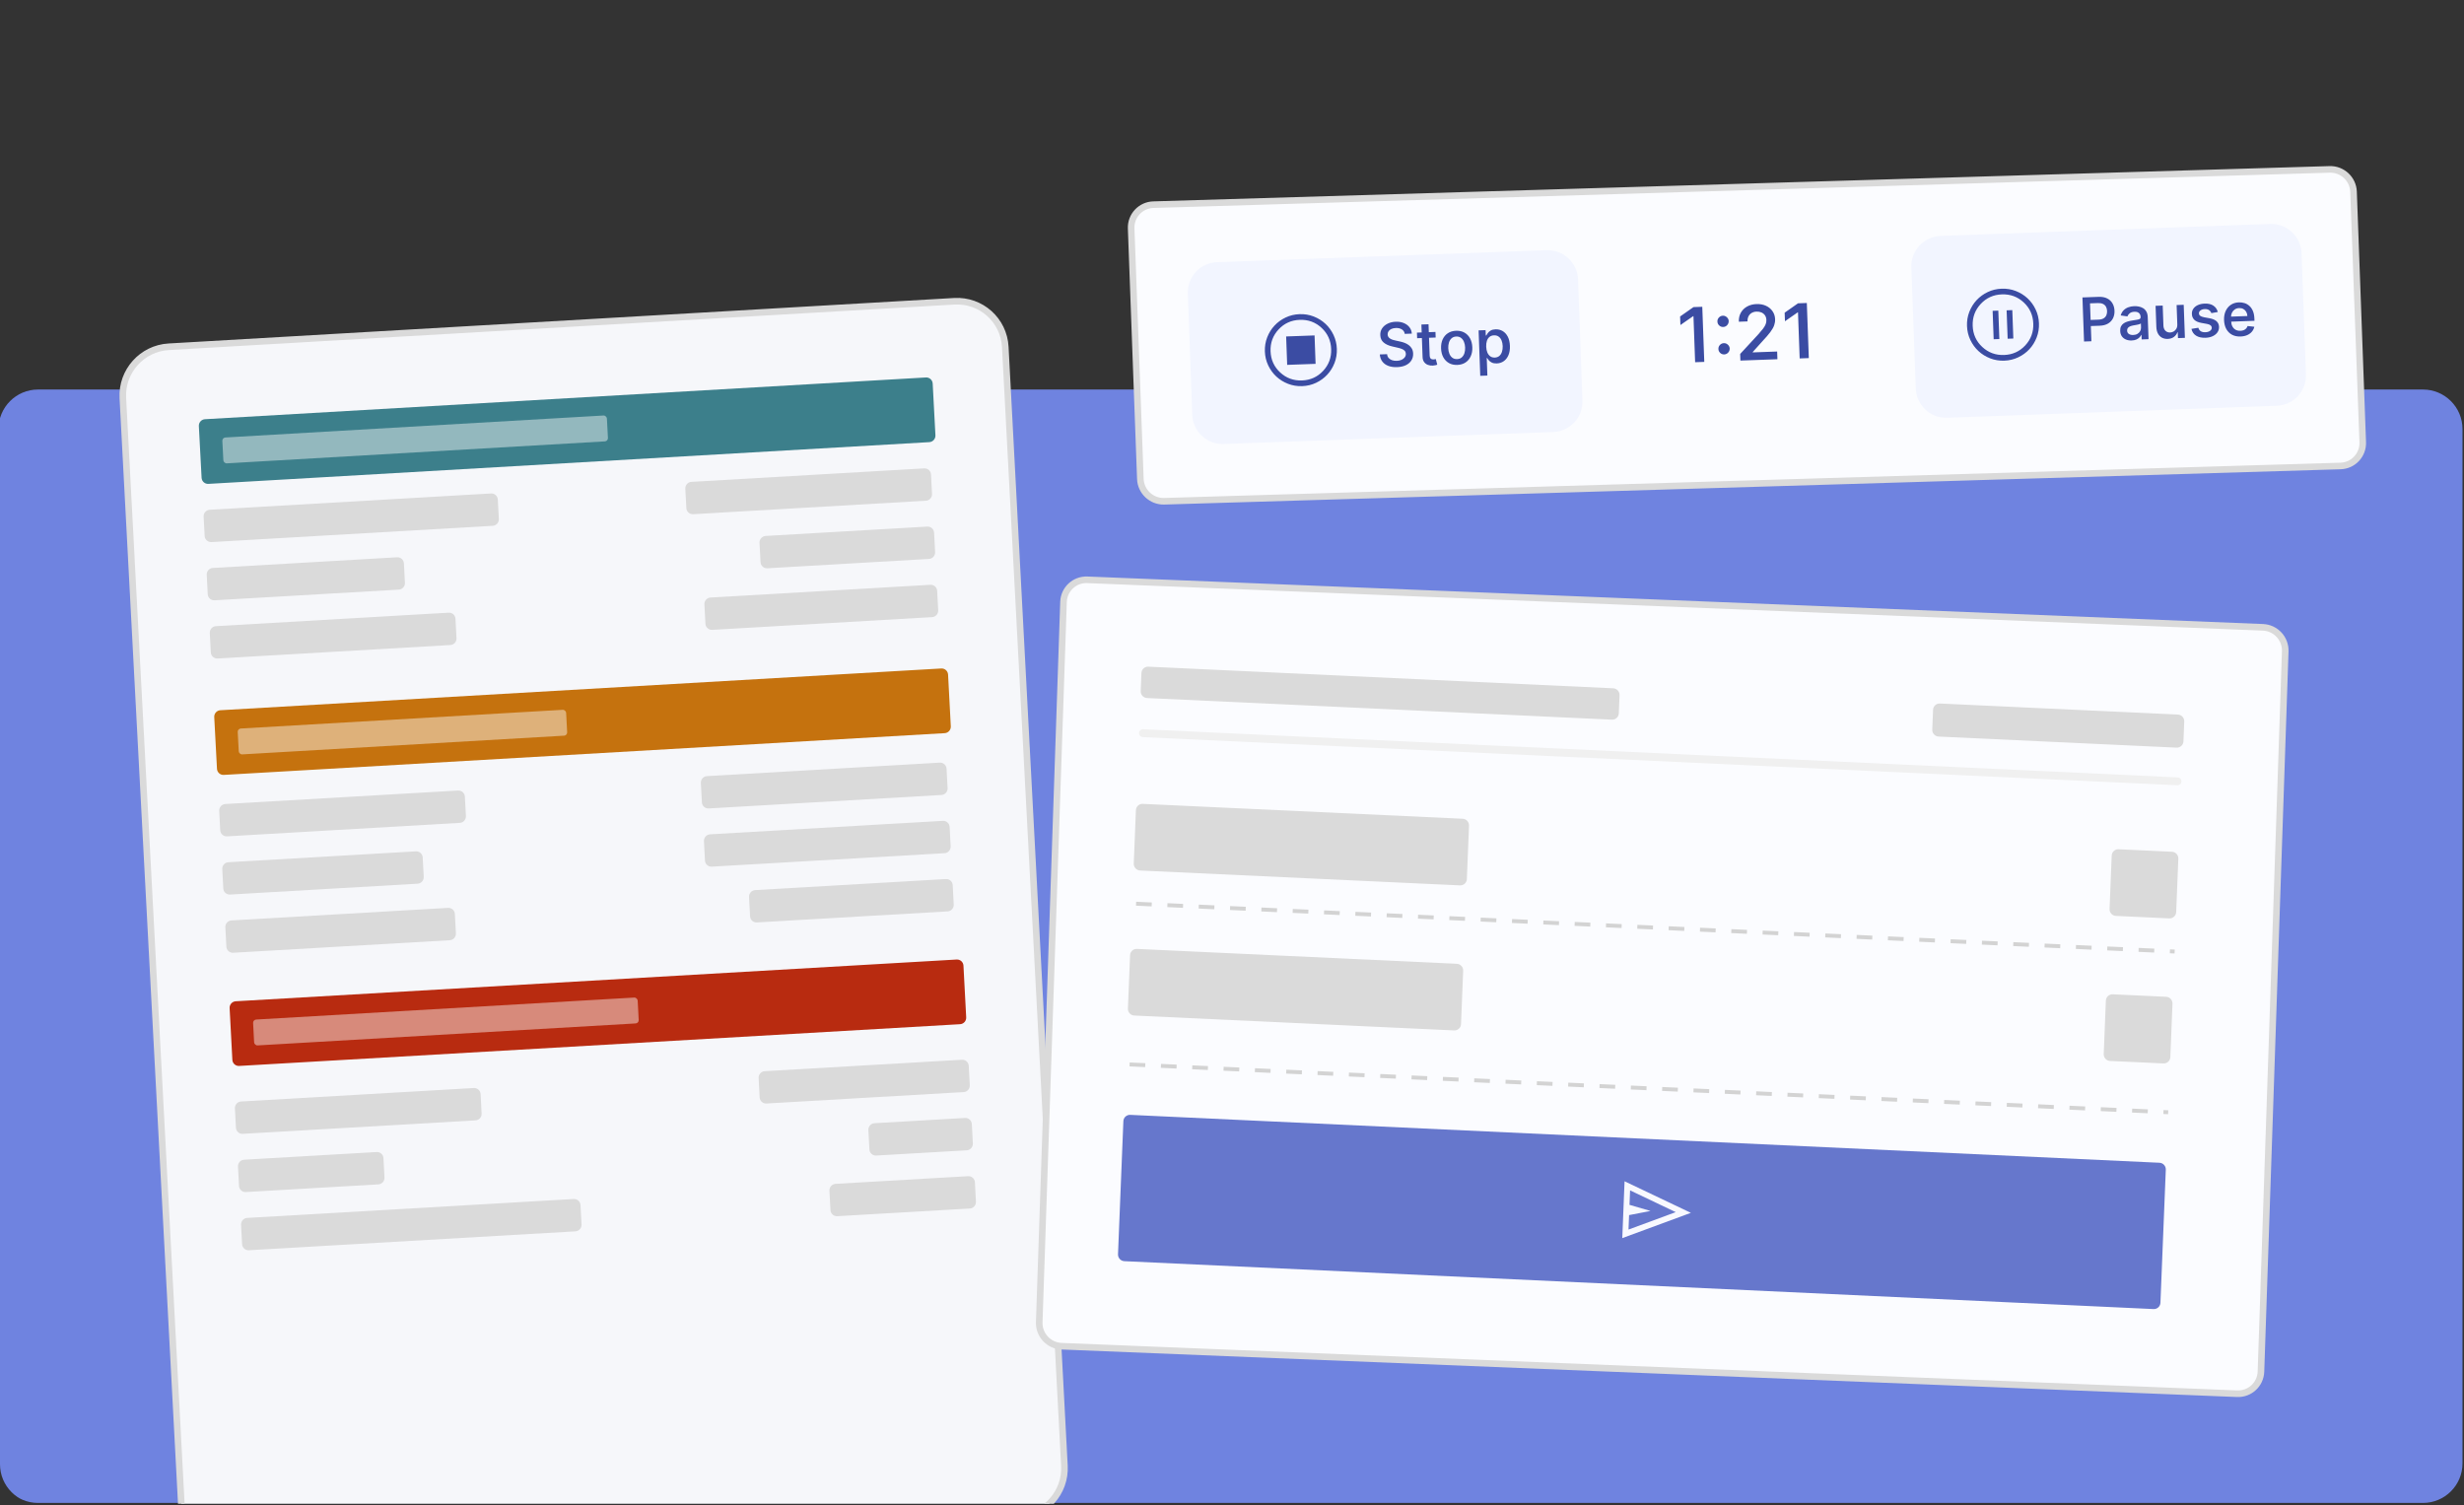 <svg width="748" height="457" viewBox="0 0 748 457" fill="none" xmlns="http://www.w3.org/2000/svg">
<rect x="0" y="0" width="748" height="457" fill="#333333" stroke="none"/>
<g clip-path="url(#clip0_3437_145239)">
<path d="M-0.457 130.25C-0.457 123.623 4.916 118.25 11.543 118.25H735.543C742.17 118.25 747.543 123.623 747.543 130.25V444.25C747.543 450.877 742.17 456.25 735.543 456.25H11.543C4.916 456.25 -0.457 450.877 -0.457 444.25V130.25Z" fill="#6F83E0"/>
<path d="M37.293 120.827C36.864 112.704 43.099 105.738 51.22 105.268L289.693 91.459C297.814 90.989 304.745 97.192 305.174 105.315L323.128 444.965C323.558 453.087 317.323 460.053 309.202 460.524L70.729 474.332C62.608 474.803 55.677 468.599 55.248 460.476L37.293 120.827Z" fill="#F6F7FA" stroke="#DADADA" stroke-width="2"/>
<path d="M60.367 129.337C60.31 128.253 61.142 127.323 62.226 127.26L281.072 114.588C282.156 114.525 283.082 115.354 283.139 116.438L283.969 132.144C284.026 133.229 283.194 134.158 282.11 134.221L63.264 146.893C62.18 146.956 61.255 146.128 61.198 145.044L60.367 129.337Z" fill="#3C7F8B"/>
<path d="M61.819 156.823C61.761 155.739 62.594 154.809 63.678 154.746L149.057 149.803C150.141 149.74 151.066 150.568 151.123 151.652L151.435 157.542C151.492 158.626 150.66 159.556 149.576 159.619L64.197 164.563C63.112 164.626 62.187 163.798 62.13 162.713L61.819 156.823Z" fill="#DADADA"/>
<path d="M62.752 174.493C62.695 173.409 63.527 172.479 64.611 172.416L120.549 169.177C121.633 169.114 122.559 169.943 122.616 171.027L122.927 176.917C122.985 178.001 122.152 178.931 121.068 178.994L65.13 182.233C64.046 182.295 63.121 181.467 63.064 180.383L62.752 174.493Z" fill="#DADADA"/>
<path d="M63.686 192.163C63.629 191.078 64.461 190.148 65.545 190.086L136.204 185.994C137.288 185.931 138.213 186.76 138.27 187.844L138.581 193.734C138.639 194.818 137.806 195.748 136.722 195.811L66.064 199.902C64.98 199.965 64.055 199.137 63.997 198.053L63.686 192.163Z" fill="#DADADA"/>
<path d="M208.043 148.357C207.986 147.272 208.818 146.342 209.902 146.28L280.561 142.188C281.645 142.125 282.57 142.954 282.628 144.038L282.939 149.928C282.996 151.012 282.164 151.942 281.08 152.005L210.421 156.096C209.337 156.159 208.412 155.331 208.355 154.246L208.043 148.357Z" fill="#DADADA"/>
<path d="M213.699 255.355C213.642 254.27 214.474 253.341 215.558 253.278L286.217 249.186C287.301 249.124 288.226 249.952 288.284 251.036L288.595 256.926C288.652 258.01 287.82 258.94 286.736 259.003L216.077 263.094C214.993 263.157 214.068 262.329 214.011 261.245L213.699 255.355Z" fill="#DADADA"/>
<path d="M212.766 237.684C212.709 236.6 213.541 235.67 214.625 235.608L285.284 231.516C286.368 231.453 287.293 232.281 287.35 233.366L287.662 239.256C287.719 240.34 286.887 241.27 285.803 241.333L215.144 245.424C214.06 245.487 213.135 244.659 213.077 243.574L212.766 237.684Z" fill="#DADADA"/>
<path d="M227.391 272.287C227.334 271.203 228.166 270.273 229.25 270.21L287.151 266.857C288.235 266.794 289.16 267.623 289.217 268.707L289.529 274.597C289.586 275.681 288.754 276.611 287.67 276.674L229.769 280.026C228.685 280.089 227.76 279.261 227.702 278.177L227.391 272.287Z" fill="#DADADA"/>
<path d="M66.541 246.153C66.484 245.069 67.316 244.139 68.4 244.076L139.059 239.985C140.143 239.922 141.068 240.75 141.126 241.835L141.437 247.724C141.494 248.809 140.662 249.739 139.578 249.801L68.919 253.893C67.835 253.956 66.91 253.128 66.853 252.043L66.541 246.153Z" fill="#DADADA"/>
<path d="M67.475 263.823C67.418 262.739 68.25 261.809 69.334 261.746L126.253 258.45C127.337 258.387 128.263 259.215 128.32 260.3L128.631 266.19C128.689 267.274 127.856 268.204 126.772 268.267L69.853 271.562C68.769 271.625 67.844 270.797 67.786 269.713L67.475 263.823Z" fill="#DADADA"/>
<path d="M68.409 281.493C68.351 280.408 69.183 279.478 70.267 279.416L136.019 275.608C137.103 275.546 138.029 276.374 138.086 277.458L138.397 283.348C138.455 284.432 137.622 285.362 136.538 285.425L70.786 289.232C69.702 289.295 68.777 288.467 68.72 287.382L68.409 281.493Z" fill="#DADADA"/>
<path d="M71.315 336.464C71.257 335.38 72.09 334.45 73.174 334.387L143.832 330.296C144.916 330.233 145.842 331.061 145.899 332.146L146.21 338.035C146.268 339.12 145.435 340.05 144.351 340.112L73.693 344.204C72.609 344.267 71.683 343.438 71.626 342.354L71.315 336.464Z" fill="#DADADA"/>
<path d="M72.248 354.134C72.191 353.05 73.023 352.12 74.107 352.057L114.344 349.727C115.428 349.665 116.353 350.493 116.41 351.577L116.721 357.467C116.779 358.551 115.946 359.481 114.862 359.544L74.626 361.874C73.542 361.936 72.617 361.108 72.56 360.024L72.248 354.134Z" fill="#DADADA"/>
<path d="M73.182 371.803C73.125 370.719 73.957 369.789 75.041 369.727L174.159 363.987C175.243 363.924 176.169 364.753 176.226 365.837L176.537 371.727C176.595 372.811 175.762 373.741 174.678 373.804L75.56 379.543C74.476 379.606 73.551 378.778 73.493 377.693L73.182 371.803Z" fill="#DADADA"/>
<path d="M251.793 361.462C251.736 360.378 252.568 359.448 253.652 359.385L293.888 357.055C294.972 356.993 295.898 357.821 295.955 358.905L296.266 364.795C296.324 365.879 295.491 366.809 294.407 366.872L254.171 369.202C253.087 369.264 252.162 368.436 252.105 367.352L251.793 361.462Z" fill="#DADADA"/>
<path d="M263.615 343.052C263.558 341.968 264.39 341.038 265.474 340.976L292.953 339.384C294.037 339.322 294.962 340.15 295.019 341.234L295.331 347.124C295.388 348.208 294.556 349.138 293.472 349.201L265.993 350.792C264.909 350.855 263.984 350.027 263.927 348.942L263.615 343.052Z" fill="#DADADA"/>
<path d="M213.838 183.469C213.781 182.385 214.613 181.455 215.697 181.392L282.43 177.528C283.514 177.466 284.44 178.294 284.497 179.378L284.808 185.268C284.866 186.352 284.033 187.282 282.949 187.345L216.216 191.209C215.132 191.272 214.207 190.444 214.15 189.359L213.838 183.469Z" fill="#DADADA"/>
<path d="M230.569 164.776C230.511 163.692 231.344 162.762 232.428 162.699L281.496 159.858C282.58 159.795 283.505 160.624 283.563 161.708L283.874 167.598C283.931 168.682 283.099 169.612 282.015 169.675L232.946 172.516C231.862 172.579 230.937 171.751 230.88 170.666L230.569 164.776Z" fill="#DADADA"/>
<path d="M230.297 327.257C230.24 326.173 231.072 325.243 232.156 325.18L292.02 321.714C293.104 321.651 294.029 322.479 294.086 323.564L294.398 329.453C294.455 330.538 293.623 331.468 292.539 331.53L232.675 334.997C231.591 335.059 230.666 334.231 230.608 333.147L230.297 327.257Z" fill="#DADADA"/>
<path d="M65.037 217.684C64.98 216.599 65.812 215.669 66.896 215.607L285.742 202.934C286.826 202.872 287.751 203.7 287.809 204.784L288.639 220.49C288.696 221.575 287.864 222.505 286.78 222.567L67.934 235.239C66.85 235.302 65.925 234.474 65.868 233.39L65.037 217.684Z" fill="#C5720E"/>
<path d="M69.707 306.035C69.65 304.95 70.482 304.021 71.566 303.958L290.412 291.286C291.496 291.223 292.421 292.051 292.479 293.135L293.309 308.842C293.366 309.926 292.534 310.856 291.45 310.919L72.604 323.591C71.52 323.653 70.595 322.825 70.537 321.741L69.707 306.035Z" fill="#B82B10"/>
<rect opacity="0.45" width="116.979" height="7.864" rx="0.983" transform="matrix(0.998 -0.058 0.053 0.999 76.783 309.561)" fill="#FEFEFE"/>
<rect opacity="0.45" width="116.979" height="7.864" rx="0.983" transform="matrix(0.998 -0.058 0.053 0.999 67.443 132.864)" fill="#FEFEFE"/>
<rect opacity="0.45" width="99.897" height="7.864" rx="0.983" transform="matrix(0.998 -0.058 0.053 0.999 72.113 221.215)" fill="#FEFEFE"/>
<path d="M322.851 182.727C322.981 178.863 326.218 175.858 330.081 176.014L686.974 190.439C690.836 190.595 693.862 193.853 693.732 197.717L686.362 416.383C686.232 420.247 682.995 423.253 679.132 423.097L322.239 408.672C318.376 408.516 315.35 405.257 315.481 401.393L322.851 182.727Z" fill="#FBFCFF" stroke="#DADADA" stroke-width="2"/>
<path d="M346.509 204.298C346.554 203.189 347.488 202.333 348.596 202.384L489.722 208.951C490.831 209.002 491.693 209.943 491.648 211.051L491.426 216.557C491.382 217.665 490.447 218.522 489.339 218.47L348.213 211.904C347.105 211.852 346.242 210.912 346.287 209.803L346.509 204.298Z" fill="#DADADA"/>
<path d="M344.829 245.946C344.874 244.838 345.809 243.981 346.917 244.033L444.025 248.551C445.133 248.602 445.995 249.543 445.951 250.651L445.297 266.867C445.253 267.975 444.318 268.832 443.21 268.781L346.102 264.262C344.993 264.211 344.131 263.27 344.176 262.162L344.829 245.946Z" fill="#DADADA"/>
<path d="M343.056 289.976C343.101 288.868 344.035 288.011 345.143 288.063L442.252 292.581C443.36 292.632 444.222 293.573 444.177 294.681L443.524 310.897C443.479 312.005 442.545 312.862 441.436 312.811L344.328 308.292C343.22 308.241 342.358 307.3 342.402 306.192L343.056 289.976Z" fill="#DADADA"/>
<path d="M341.025 340.357C341.069 339.249 342.004 338.392 343.112 338.443L655.55 352.981C656.658 353.032 657.52 353.973 657.476 355.081L655.848 395.484C655.803 396.592 654.868 397.449 653.76 397.398L341.322 382.86C340.214 382.809 339.352 381.868 339.397 380.76L341.025 340.357Z" fill="#6677CC"/>
<path d="M641.056 259.73C641.101 258.621 642.035 257.764 643.143 257.816L659.354 258.57C660.463 258.622 661.325 259.562 661.28 260.671L660.627 276.886C660.582 277.995 659.647 278.851 658.539 278.8L642.328 278.046C641.22 277.994 640.358 277.054 640.402 275.945L641.056 259.73Z" fill="#DADADA"/>
<path d="M639.282 303.759C639.327 302.651 640.262 301.794 641.37 301.845L657.581 302.6C658.689 302.651 659.551 303.592 659.507 304.7L658.853 320.916C658.809 322.024 657.874 322.881 656.766 322.829L640.555 322.075C639.447 322.024 638.584 321.083 638.629 319.975L639.282 303.759Z" fill="#DADADA"/>
<path d="M586.821 215.48C586.866 214.372 587.801 213.515 588.909 213.567L661.148 216.928C662.256 216.979 663.118 217.92 663.074 219.028L662.831 225.05C662.786 226.158 661.852 227.015 660.743 226.964L588.505 223.603C587.396 223.551 586.534 222.611 586.579 221.502L586.821 215.48Z" fill="#DADADA"/>
<path d="M345.774 222.52C345.801 221.863 346.355 221.355 347.012 221.386L661.084 235.999C661.741 236.03 662.252 236.587 662.225 237.244C662.199 237.902 661.645 238.41 660.988 238.379L346.916 223.766C346.259 223.735 345.748 223.178 345.774 222.52Z" fill="#F0F0F0"/>
<line y1="-0.595" x2="315.602" y2="-0.595" transform="matrix(0.999 0.046 -0.04 0.999 344.852 274.935)" stroke="#D3D3D3" stroke-width="1.191" stroke-dasharray="4.76 4.76"/>
<line y1="-0.595" x2="315.602" y2="-0.595" transform="matrix(0.999 0.046 -0.04 0.999 342.889 323.725)" stroke="#D3D3D3" stroke-width="1.191" stroke-dasharray="4.76 4.76"/>
<mask id="mask0_3437_145239" style="mask-type:alpha" maskUnits="userSpaceOnUse" x="488" y="352" width="30" height="31">
<rect width="28.583" height="28.583" transform="matrix(0.999 0.046 -0.04 0.999 489.236 352.759)" fill="#D9D9D9"/>
</mask>
<g mask="url(#mask0_3437_145239)">
<path d="M492.477 375.86L493.172 358.605L513.3 368.185L492.477 375.86ZM494.369 373.265L508.706 367.971L494.848 361.366L494.671 365.759L501.06 367.616L494.546 368.872L494.369 373.265Z" fill="#F8F9FF"/>
</g>
<path d="M343.387 69.339C343.245 65.476 346.263 62.25 350.127 62.134L707.213 51.422C711.078 51.306 714.325 54.344 714.467 58.207L717.259 134.253C717.4 138.116 714.383 141.342 710.519 141.458L353.432 152.17C349.568 152.286 346.32 149.248 346.178 145.385L343.387 69.339Z" fill="#FBFCFF" stroke="#DADADA" stroke-width="2"/>
<path d="M360.599 89.116C360.415 84.035 364.384 79.767 369.465 79.583L469.512 75.954C474.592 75.769 478.861 79.739 479.045 84.82L480.38 121.618C480.564 126.699 476.595 130.967 471.514 131.152L371.468 134.781C366.387 134.965 362.118 130.995 361.934 125.915L360.599 89.116Z" fill="#F2F5FF"/>
<mask id="mask1_3437_145239" style="mask-type:alpha" maskUnits="userSpaceOnUse" x="380" y="91" width="30" height="30">
<rect x="380.604" y="92.996" width="27.617" height="27.617" transform="rotate(-2.077 380.604 92.996)" fill="#D9D9D9"/>
</mask>
<g mask="url(#mask1_3437_145239)">
<path d="M390.749 110.764L399.374 110.451L399.061 101.827L390.436 102.139L390.749 110.764ZM395.303 117.22C393.792 117.275 392.361 117.039 391.011 116.514C389.661 115.989 388.476 115.253 387.457 114.305C386.438 113.358 385.617 112.23 384.995 110.922C384.373 109.614 384.035 108.204 383.98 106.693C383.926 105.182 384.161 103.752 384.686 102.402C385.211 101.051 385.947 99.867 386.895 98.847C387.842 97.828 388.97 97.008 390.278 96.386C391.586 95.764 392.996 95.426 394.507 95.371C396.018 95.316 397.448 95.551 398.799 96.076C400.149 96.602 401.334 97.338 402.353 98.285C403.372 99.233 404.192 100.36 404.814 101.668C405.436 102.977 405.775 104.386 405.829 105.897C405.884 107.408 405.649 108.839 405.124 110.189C404.598 111.539 403.862 112.724 402.915 113.743C401.967 114.762 400.84 115.583 399.532 116.205C398.224 116.827 396.814 117.165 395.303 117.22ZM395.239 115.495C397.807 115.402 399.95 114.432 401.668 112.585C403.385 110.737 404.198 108.53 404.104 105.962C404.011 103.393 403.041 101.25 401.194 99.532C399.347 97.815 397.139 97.002 394.571 97.096C392.003 97.189 389.86 98.159 388.142 100.006C386.424 101.853 385.612 104.061 385.705 106.629C385.798 109.197 386.768 111.34 388.616 113.058C390.463 114.776 392.67 115.588 395.239 115.495Z" fill="#3B4CA3"/>
</g>
<path d="M426.441 101.355C426.354 100.765 426.065 100.315 425.574 100.006C425.088 99.692 424.474 99.548 423.734 99.575C423.206 99.594 422.754 99.691 422.377 99.866C422.004 100.041 421.718 100.274 421.519 100.565C421.324 100.851 421.233 101.173 421.246 101.53C421.253 101.826 421.33 102.081 421.477 102.294C421.628 102.506 421.822 102.682 422.059 102.822C422.299 102.962 422.559 103.077 422.837 103.167C423.119 103.252 423.396 103.323 423.669 103.379L424.961 103.659C425.431 103.755 425.899 103.891 426.363 104.066C426.827 104.237 427.252 104.466 427.637 104.753C428.027 105.035 428.343 105.388 428.585 105.811C428.832 106.234 428.966 106.741 428.987 107.334C429.015 108.1 428.841 108.787 428.467 109.394C428.096 110 427.542 110.485 426.805 110.848C426.072 111.21 425.175 111.41 424.112 111.449C423.093 111.486 422.203 111.359 421.442 111.068C420.681 110.777 420.079 110.339 419.634 109.753C419.194 109.163 418.939 108.444 418.869 107.596L421.077 107.516C421.13 107.994 421.292 108.385 421.565 108.689C421.842 108.993 422.195 109.216 422.623 109.357C423.051 109.494 423.52 109.554 424.029 109.535C424.578 109.515 425.061 109.413 425.477 109.227C425.893 109.038 426.216 108.786 426.444 108.473C426.677 108.159 426.788 107.799 426.778 107.394C426.76 107.02 426.64 106.717 426.418 106.485C426.2 106.248 425.901 106.059 425.521 105.915C425.145 105.768 424.717 105.641 424.238 105.537L422.667 105.175C421.568 104.927 420.692 104.529 420.04 103.981C419.388 103.434 419.046 102.687 419.016 101.742C418.984 100.962 419.168 100.273 419.57 99.674C419.975 99.075 420.536 98.601 421.252 98.252C421.967 97.899 422.782 97.706 423.697 97.673C424.625 97.639 425.448 97.773 426.165 98.074C426.883 98.371 427.454 98.797 427.88 99.353C428.306 99.904 428.54 100.546 428.584 101.277L426.441 101.355ZM435.766 100.768L435.827 102.467L430.202 102.671L430.14 100.972L435.766 100.768ZM431.497 98.515L433.66 98.436L434.003 107.898C434.015 108.242 434.077 108.503 434.188 108.682C434.299 108.857 434.441 108.974 434.613 109.033C434.79 109.088 434.98 109.112 435.185 109.104C435.337 109.099 435.472 109.083 435.589 109.057C435.71 109.031 435.803 109.01 435.868 108.994L436.31 110.712C436.189 110.756 436.019 110.806 435.798 110.862C435.578 110.922 435.307 110.962 434.985 110.983C434.432 111.016 433.921 110.943 433.453 110.763C432.988 110.584 432.609 110.295 432.315 109.895C432.026 109.496 431.872 108.987 431.854 108.368L431.497 98.515ZM442.398 110.779C441.436 110.814 440.591 110.629 439.866 110.223C439.14 109.813 438.567 109.228 438.147 108.467C437.731 107.706 437.504 106.809 437.467 105.776C437.429 104.735 437.59 103.818 437.949 103.024C438.313 102.23 438.842 101.605 439.537 101.148C440.231 100.691 441.059 100.445 442.022 100.41C442.985 100.375 443.829 100.56 444.555 100.966C445.28 101.371 445.851 101.957 446.267 102.722C446.687 103.488 446.916 104.391 446.954 105.432C446.992 106.465 446.828 107.376 446.464 108.165C446.105 108.955 445.578 109.58 444.884 110.041C444.189 110.498 443.361 110.744 442.398 110.779ZM442.341 109.008C442.916 108.987 443.385 108.816 443.748 108.493C444.116 108.17 444.384 107.748 444.553 107.227C444.721 106.702 444.794 106.128 444.772 105.505C444.749 104.878 444.634 104.308 444.428 103.797C444.222 103.281 443.924 102.875 443.534 102.58C443.148 102.28 442.667 102.14 442.092 102.161C441.513 102.182 441.039 102.356 440.672 102.683C440.304 103.006 440.036 103.433 439.868 103.962C439.699 104.487 439.626 105.063 439.649 105.691C439.672 106.314 439.786 106.881 439.992 107.392C440.198 107.9 440.496 108.301 440.886 108.596C441.276 108.892 441.761 109.029 442.341 109.008ZM449.362 114.092L448.861 100.293L450.978 100.216L451.038 101.856L451.188 101.85C451.302 101.624 451.463 101.369 451.671 101.087C451.878 100.8 452.168 100.55 452.54 100.336C452.911 100.117 453.4 99.997 454.005 99.975C454.794 99.947 455.511 100.121 456.157 100.499C456.803 100.877 457.323 101.445 457.717 102.202C458.111 102.96 458.328 103.89 458.368 104.992C458.407 106.081 458.26 107.02 457.927 107.808C457.593 108.592 457.12 109.201 456.508 109.633C455.896 110.065 455.189 110.296 454.387 110.325C453.795 110.346 453.303 110.266 452.913 110.084C452.527 109.901 452.216 109.677 451.979 109.411C451.747 109.145 451.566 108.898 451.435 108.672L451.331 108.676L451.525 114.014L449.362 114.092ZM451.167 105.234C451.191 105.909 451.309 106.5 451.519 107.007C451.733 107.51 452.031 107.898 452.412 108.172C452.792 108.442 453.248 108.567 453.78 108.548C454.329 108.528 454.785 108.363 455.149 108.053C455.513 107.743 455.779 107.328 455.948 106.807C456.121 106.286 456.195 105.701 456.172 105.052C456.148 104.407 456.034 103.838 455.828 103.344C455.623 102.845 455.327 102.459 454.942 102.185C454.562 101.907 454.092 101.778 453.535 101.798C452.995 101.818 452.545 101.974 452.184 102.266C451.824 102.554 451.557 102.951 451.384 103.459C451.215 103.967 451.142 104.559 451.167 105.234Z" fill="#3B4CA3"/>
<path d="M516.763 93.132L517.37 109.858L514.593 109.959L514.086 95.977L513.988 95.98L510.127 98.672L510.033 96.074L514.093 93.228L516.763 93.132ZM523.438 107.594C522.964 107.611 522.552 107.459 522.203 107.139C521.853 106.814 521.672 106.415 521.66 105.941C521.638 105.473 521.79 105.066 522.115 104.722C522.44 104.372 522.84 104.189 523.314 104.171C523.771 104.155 524.175 104.309 524.524 104.635C524.88 104.954 525.068 105.348 525.091 105.816C525.097 106.132 525.025 106.424 524.877 106.691C524.728 106.952 524.529 107.167 524.279 107.334C524.028 107.496 523.748 107.582 523.438 107.594ZM523.136 99.263C522.662 99.28 522.25 99.129 521.901 98.809C521.551 98.484 521.37 98.084 521.358 97.61C521.336 97.142 521.487 96.736 521.813 96.391C522.138 96.041 522.538 95.858 523.011 95.841C523.469 95.824 523.872 95.979 524.222 96.304C524.577 96.624 524.766 97.017 524.789 97.486C524.794 97.796 524.723 98.085 524.575 98.352C524.426 98.619 524.227 98.836 523.977 99.003C523.726 99.165 523.446 99.252 523.136 99.263ZM528.337 109.46L528.264 107.451L533.796 101.46C534.351 100.841 534.811 100.295 535.176 99.824C535.54 99.353 535.81 98.904 535.985 98.478C536.161 98.046 536.24 97.594 536.222 97.12C536.203 96.575 536.061 96.112 535.796 95.729C535.531 95.346 535.177 95.056 534.734 94.859C534.291 94.663 533.794 94.575 533.244 94.595C532.672 94.615 532.176 94.751 531.754 95C531.332 95.25 531.012 95.594 530.794 96.033C530.575 96.472 530.477 96.985 530.498 97.573L527.86 97.668C527.822 96.629 528.026 95.713 528.472 94.923C528.917 94.133 529.549 93.51 530.367 93.055C531.19 92.595 532.137 92.345 533.21 92.306C534.299 92.266 535.262 92.441 536.1 92.831C536.942 93.22 537.606 93.769 538.089 94.476C538.578 95.178 538.839 95.986 538.872 96.901C538.895 97.527 538.8 98.144 538.588 98.751C538.375 99.359 537.989 100.041 537.427 100.797C536.871 101.548 536.084 102.462 535.065 103.541L532.086 106.855L532.09 106.977L539.49 106.709L539.575 109.053L528.337 109.46ZM548.499 91.98L549.106 108.707L546.329 108.808L545.822 94.825L545.724 94.829L541.864 97.52L541.769 94.923L545.829 92.077L548.499 91.98Z" fill="#3B4CA3"/>
<path d="M580.24 81.149C580.056 76.068 584.025 71.8 589.106 71.615L689.152 67.986C694.233 67.802 698.501 71.771 698.686 76.852L700.02 113.651C700.205 118.732 696.235 123 691.154 123.184L591.108 126.813C586.027 126.998 581.759 123.028 581.575 117.947L580.24 81.149Z" fill="#F2F5FF"/>
<mask id="mask2_3437_145239" style="mask-type:alpha" maskUnits="userSpaceOnUse" x="593" y="84" width="30" height="29">
<rect x="593.748" y="85.265" width="27.617" height="27.617" transform="rotate(-2.077 593.748 85.265)" fill="#D9D9D9"/>
</mask>
<g mask="url(#mask2_3437_145239)">
<path d="M605.22 102.984L606.945 102.922L606.632 94.297L604.907 94.359L605.22 102.984ZM609.466 102.83L611.191 102.768L610.878 94.143L609.153 94.206L609.466 102.83ZM608.448 109.488C606.937 109.543 605.506 109.308 604.156 108.782C602.805 108.257 601.621 107.521 600.601 106.574C599.582 105.626 598.762 104.498 598.14 103.19C597.518 101.882 597.18 100.473 597.125 98.962C597.07 97.451 597.305 96.02 597.83 94.67C598.356 93.32 599.092 92.135 600.039 91.116C600.987 90.097 602.114 89.276 603.423 88.654C604.731 88.032 606.14 87.694 607.651 87.639C609.162 87.584 610.593 87.82 611.943 88.345C613.293 88.87 614.478 89.606 615.497 90.553C616.516 91.501 617.337 92.629 617.959 93.937C618.581 95.245 618.919 96.654 618.974 98.165C619.029 99.676 618.793 101.107 618.268 102.457C617.743 103.808 617.007 104.992 616.059 106.011C615.112 107.031 613.984 107.851 612.676 108.473C611.368 109.095 609.959 109.433 608.448 109.488ZM608.383 107.763C610.951 107.67 613.094 106.7 614.812 104.853C616.53 103.006 617.342 100.798 617.249 98.23C617.156 95.662 616.186 93.519 614.339 91.801C612.492 90.083 610.284 89.271 607.716 89.364C605.147 89.457 603.004 90.427 601.287 92.274C599.569 94.121 598.757 96.329 598.85 98.897C598.943 101.466 599.913 103.609 601.76 105.326C603.607 107.044 605.815 107.856 608.383 107.763Z" fill="#3B4CA3"/>
</g>
<path d="M632.657 103.675L632.172 90.294L637.072 90.116C638.105 90.078 638.972 90.239 639.674 90.597C640.381 90.951 640.92 91.453 641.292 92.102C641.669 92.751 641.873 93.494 641.903 94.331C641.934 95.171 641.785 95.929 641.456 96.604C641.131 97.274 640.627 97.814 639.944 98.222C639.261 98.627 638.403 98.847 637.371 98.885L634.065 99.005L633.998 97.149L637.042 97.039C637.674 97.016 638.184 96.888 638.572 96.656C638.961 96.424 639.242 96.115 639.415 95.729C639.589 95.339 639.667 94.9 639.649 94.412C639.631 93.92 639.522 93.49 639.321 93.122C639.12 92.75 638.815 92.465 638.407 92.266C638.002 92.067 637.482 91.979 636.846 92.002L634.468 92.088L634.886 103.594L632.657 103.675ZM647.121 103.36C646.485 103.383 645.908 103.288 645.39 103.076C644.872 102.863 644.455 102.538 644.138 102.1C643.825 101.658 643.657 101.108 643.633 100.45C643.613 99.88 643.702 99.408 643.902 99.034C644.107 98.656 644.388 98.351 644.746 98.12C645.104 97.889 645.508 97.711 645.957 97.586C646.41 97.456 646.877 97.356 647.359 97.286C647.949 97.195 648.428 97.119 648.796 97.057C649.165 96.996 649.432 96.91 649.598 96.799C649.764 96.689 649.843 96.518 649.835 96.287L649.833 96.241C649.814 95.714 649.645 95.31 649.325 95.03C649.009 94.749 648.558 94.619 647.969 94.64C647.351 94.663 646.868 94.816 646.521 95.099C646.173 95.382 645.938 95.7 645.816 96.053L643.784 95.761C643.958 95.144 644.242 94.632 644.637 94.225C645.032 93.814 645.508 93.504 646.063 93.296C646.622 93.084 647.228 92.966 647.882 92.943C648.326 92.927 648.781 92.962 649.246 93.05C649.716 93.138 650.154 93.301 650.56 93.539C650.965 93.777 651.298 94.118 651.558 94.563C651.823 95.007 651.968 95.577 651.993 96.274L652.236 102.965L650.145 103.041L650.096 101.668L650.017 101.671C649.896 101.937 649.711 102.197 649.463 102.45C649.215 102.704 648.898 102.913 648.511 103.08C648.125 103.247 647.661 103.34 647.121 103.36ZM647.578 101.694C648.087 101.676 648.521 101.56 648.88 101.346C649.239 101.128 649.51 100.852 649.694 100.518C649.882 100.18 649.97 99.819 649.956 99.436L649.911 98.195C649.839 98.263 649.711 98.328 649.525 98.392C649.34 98.451 649.13 98.506 648.897 98.558C648.663 98.606 648.433 98.649 648.208 98.688C647.983 98.727 647.79 98.76 647.629 98.788C647.27 98.853 646.944 98.945 646.651 99.065C646.359 99.185 646.13 99.35 645.963 99.561C645.796 99.768 645.718 100.035 645.73 100.361C645.747 100.823 645.929 101.165 646.278 101.388C646.626 101.611 647.059 101.713 647.578 101.694ZM660.967 98.454L660.755 92.606L662.911 92.528L663.275 102.564L661.171 102.641L661.107 100.876L661.003 100.88C660.792 101.437 660.438 101.904 659.941 102.28C659.445 102.655 658.817 102.857 658.059 102.884C657.41 102.908 656.83 102.785 656.319 102.516C655.812 102.242 655.406 101.829 655.103 101.277C654.799 100.726 654.633 100.041 654.603 99.222L654.371 92.838L656.534 92.76L656.755 98.843C656.779 99.505 656.979 100.025 657.354 100.404C657.734 100.779 658.216 100.955 658.8 100.934C659.161 100.921 659.511 100.821 659.849 100.634C660.186 100.443 660.462 100.167 660.676 99.806C660.889 99.441 660.986 98.99 660.967 98.454ZM673.262 94.711L671.305 95.057C671.232 94.837 671.113 94.632 670.949 94.442C670.789 94.247 670.577 94.091 670.311 93.974C670.045 93.857 669.718 93.806 669.33 93.82C668.808 93.839 668.374 93.97 668.03 94.214C667.689 94.457 667.526 94.762 667.539 95.128C667.551 95.442 667.677 95.69 667.92 95.873C668.162 96.056 668.549 96.201 669.08 96.308L670.753 96.614C671.697 96.789 672.406 97.091 672.88 97.518C673.353 97.946 673.605 98.517 673.635 99.231C673.653 99.85 673.492 100.403 673.152 100.891C672.817 101.374 672.338 101.762 671.716 102.055C671.099 102.348 670.378 102.509 669.555 102.539C668.374 102.582 667.412 102.368 666.666 101.898C665.92 101.424 665.453 100.736 665.263 99.836L667.351 99.499C667.482 99.969 667.728 100.32 668.089 100.551C668.451 100.778 668.915 100.881 669.481 100.861C670.082 100.839 670.559 100.697 670.911 100.436C671.264 100.17 671.436 99.856 671.427 99.495C671.411 99.19 671.287 98.944 671.053 98.756C670.824 98.563 670.47 98.424 669.991 98.336L668.279 98.025C667.318 97.855 666.602 97.543 666.132 97.089C665.662 96.631 665.416 96.042 665.394 95.323C665.368 94.718 665.514 94.185 665.833 93.724C666.152 93.259 666.605 92.891 667.193 92.621C667.785 92.347 668.471 92.196 669.251 92.167C670.379 92.126 671.276 92.338 671.943 92.802C672.614 93.262 673.054 93.898 673.262 94.711ZM680.174 102.154C679.177 102.19 678.309 102.01 677.57 101.614C676.832 101.213 676.255 100.634 675.839 99.877C675.423 99.116 675.196 98.215 675.159 97.174C675.121 96.142 675.282 95.226 675.641 94.428C676.005 93.63 676.529 93 677.215 92.539C677.9 92.074 678.716 91.824 679.661 91.79C680.257 91.768 680.829 91.843 681.376 92.016C681.924 92.188 682.416 92.471 682.853 92.865C683.29 93.254 683.643 93.765 683.91 94.397C684.181 95.028 684.333 95.79 684.366 96.683L684.391 97.389L676.283 97.683L676.227 96.154L682.238 95.936C682.221 95.457 682.105 95.033 681.891 94.666C681.677 94.294 681.385 94.006 681.016 93.802C680.651 93.597 680.229 93.503 679.75 93.52C679.231 93.539 678.783 93.68 678.404 93.942C678.03 94.204 677.743 94.542 677.545 94.955C677.35 95.367 677.259 95.811 677.272 96.286L677.318 97.547C677.341 98.174 677.473 98.706 677.716 99.142C677.959 99.578 678.287 99.906 678.7 100.127C679.114 100.343 679.591 100.441 680.131 100.422C680.492 100.409 680.817 100.347 681.105 100.236C681.394 100.121 681.638 99.959 681.84 99.751C682.046 99.539 682.2 99.28 682.303 98.976L684.346 99.196C684.222 99.763 683.974 100.265 683.602 100.702C683.234 101.134 682.758 101.478 682.174 101.735C681.594 101.987 680.928 102.127 680.174 102.154Z" fill="#3B4CA3"/>
</g>
<defs>
<clipPath id="clip0_3437_145239">
<path d="M0 12.5C0 5.873 5.373 0.5 12 0.5H736C742.627 0.5 748 5.873 748 12.5V444.5C748 451.127 742.627 456.5 736 456.5H12C5.373 456.5 0 451.127 0 444.5V12.5Z" fill="white"/>
</clipPath>
</defs>
</svg>
